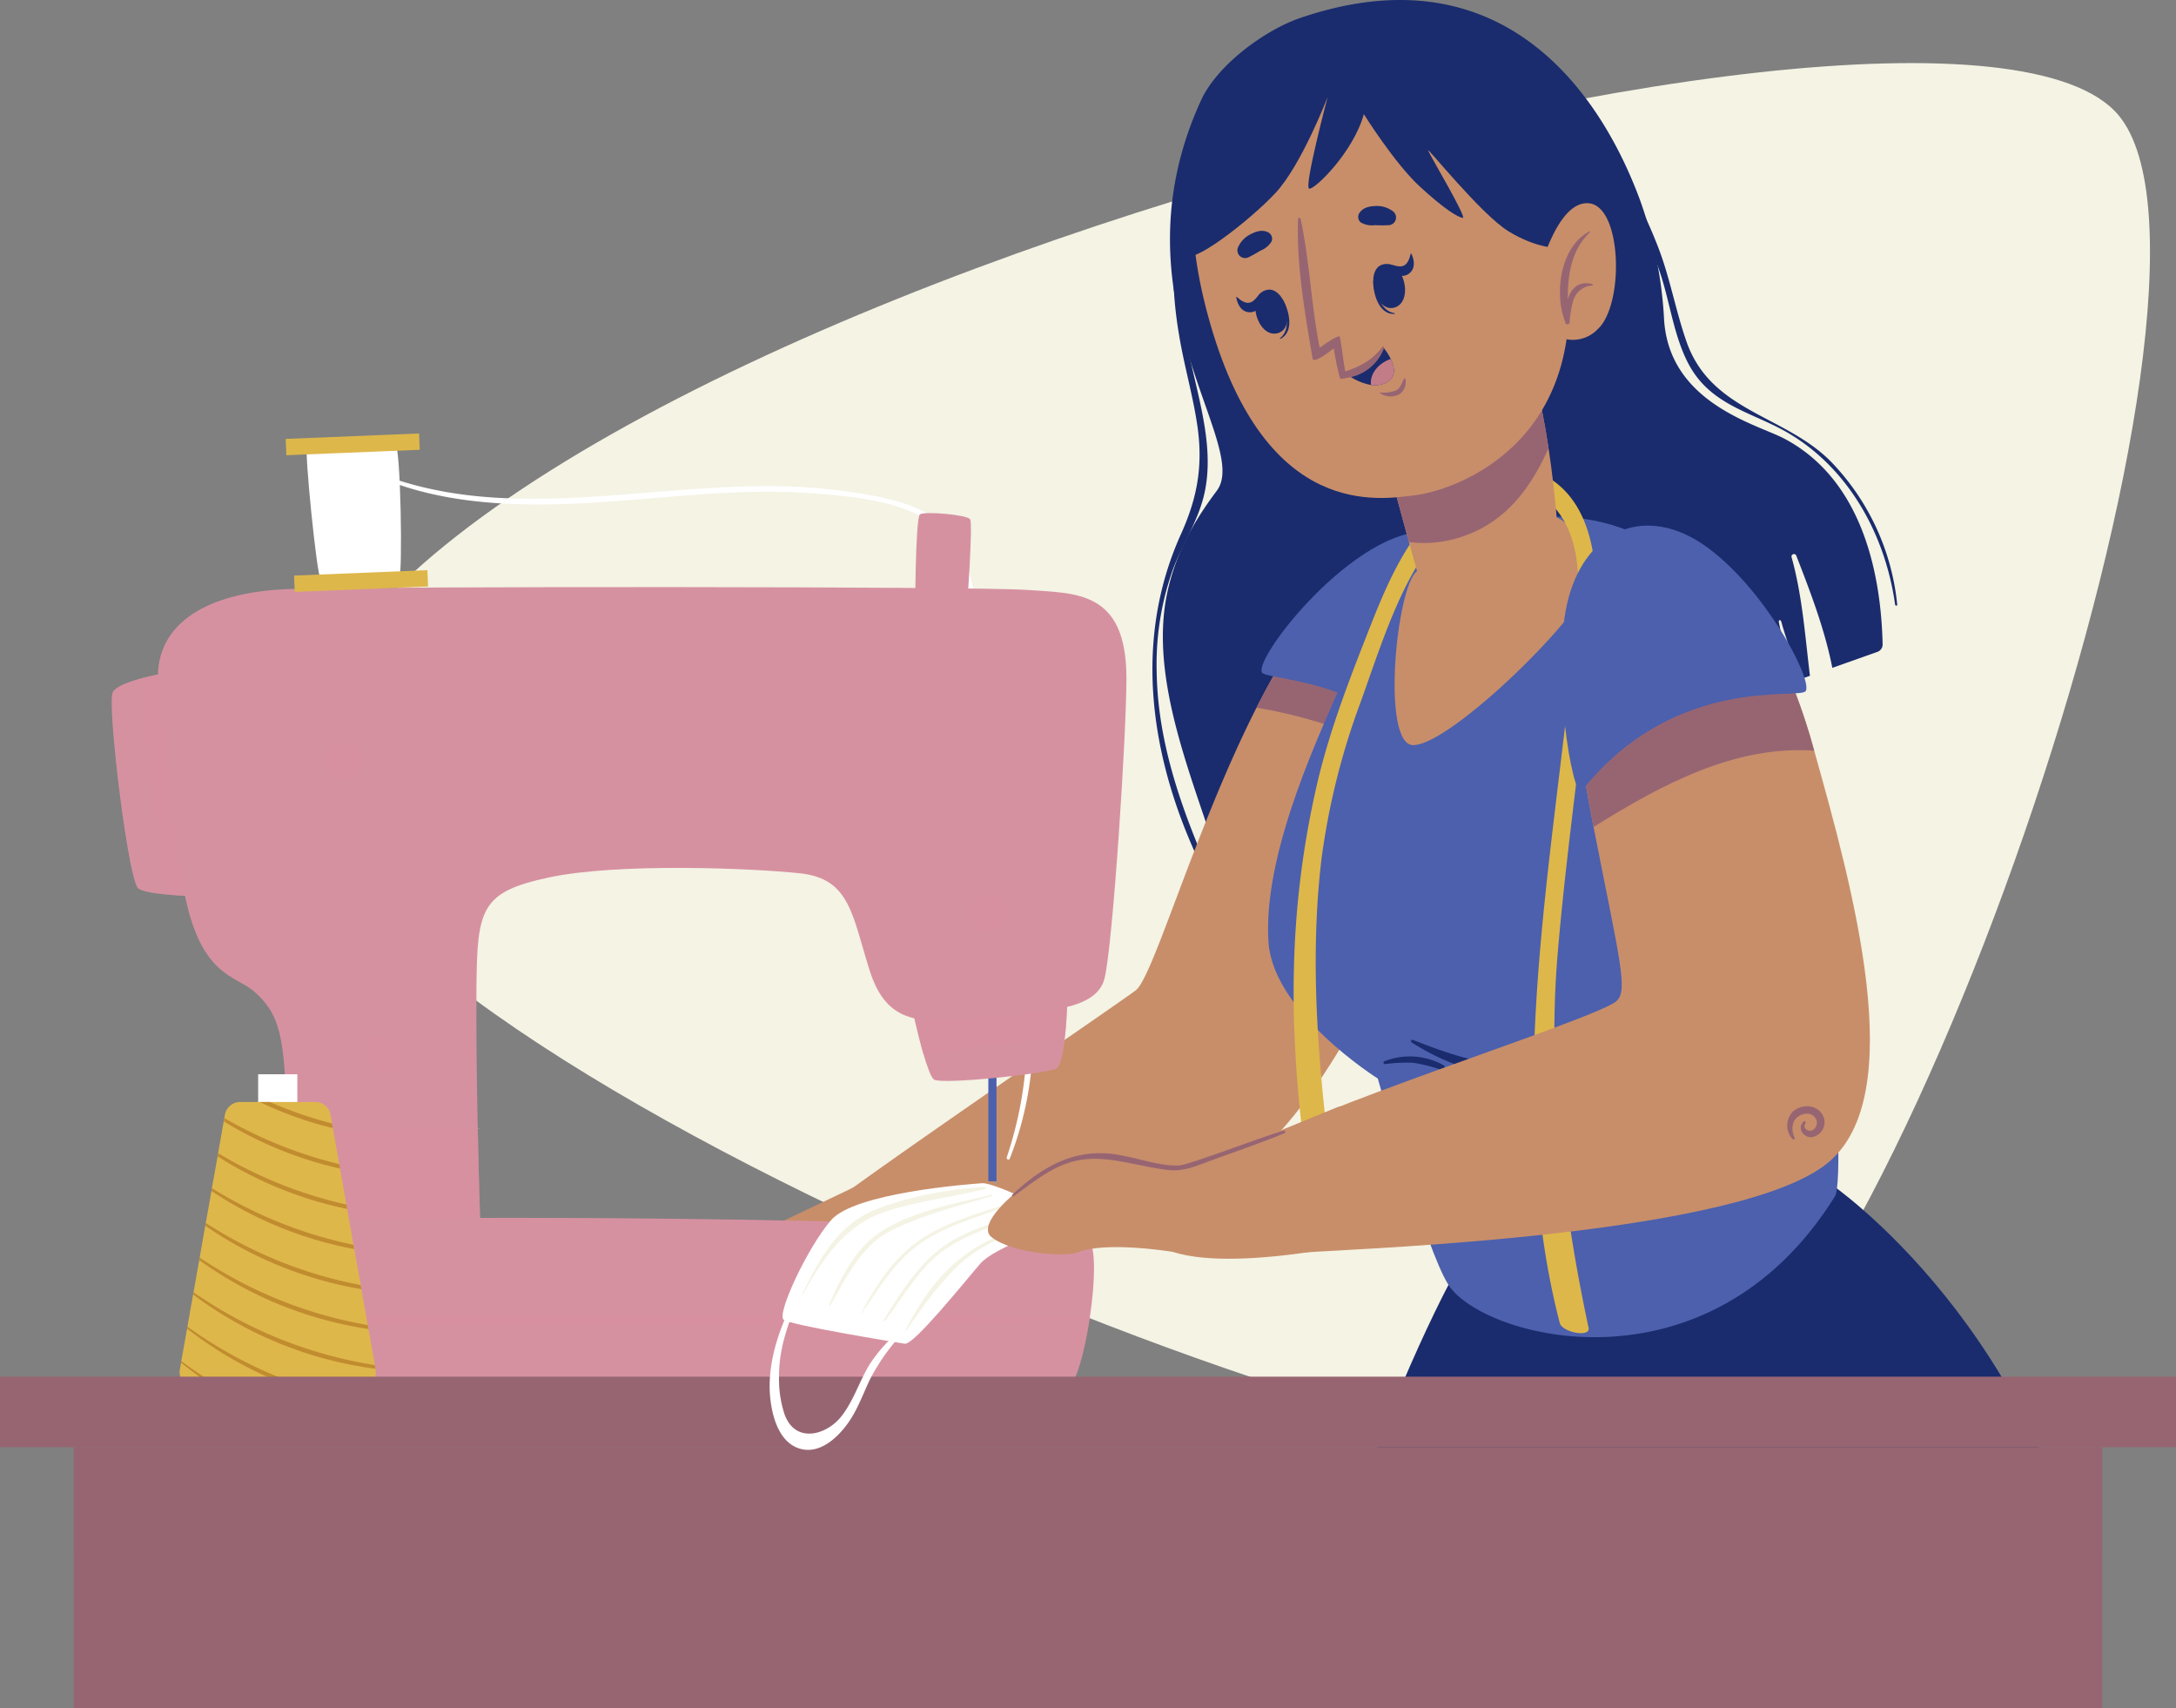<svg xmlns="http://www.w3.org/2000/svg" width="466" height="365.743" viewBox="0 0 466 365.743">
  <rect x="0" y="0" width="466" height="365.743" fill="#808080" stroke="none"/>
  <g id="Grupo_13221" data-name="Grupo 13221" transform="translate(-794 -146.475)">
    <g id="Grupo_13122" data-name="Grupo 13122" transform="translate(-547.704 -21.308)">
      <path id="Trazado_19156" data-name="Trazado 19156" d="M1779.245,189.041c29.763,35.633-45.819,262.225-96.165,286.227-35.172,16.767-291.159-84.119-293.645-143.949C1385.713,241.8,1742.016,144.47,1779.245,189.041Z" transform="translate(16.155 3.418)" fill="#f4f3e4"/>
      <g id="Grupo_13108" data-name="Grupo 13108" transform="translate(1365.626 167.783)">
        <g id="Grupo_13101" data-name="Grupo 13101" transform="translate(89.372)">
          <g id="Grupo_13086" data-name="Grupo 13086" transform="translate(133.503)">
            <path id="Trazado_19157" data-name="Trazado 19157" d="M1681.874,305.653a1.7,1.7,0,0,1-1.071,1.695l-9.7,3.438c-1.618-8.322-4.87-16.7-7.7-23.983a.532.532,0,1,0-1.007.339c2.3,8.306,2.881,16.886,3.916,25.342-.85.316-1.711.605-2.561.921-.754-4.363-2.48-8.488-3.533-12.356-.208-.78-.7-.584-.528.178a112.7,112.7,0,0,1,1.981,12.906l-16.424,5.787c-1.5-7.815-3.509-15.582-5.506-23.078-.217-.809-.713-.641-.522.175,1.984,7.865,2.68,15.859,3.8,23.681-27.155,9.48-54.432,18.758-81.826,27.529-1.368-3.913-2.86-7.784-4.078-11.657-.084-.336-.494-.167-.418.141.874,3.988,1.58,8.123,2.457,12.2-1.483.467-2.957.963-4.474,1.411-.284-.846-.568-1.692-.827-2.546-1.984-6.317-2.887-12.753-5.446-18.908-.082-.245-.4-.138-.344.115,1.75,7.49,2.377,14.9,3.685,22.294L1542,354.368a1.618,1.618,0,0,1-1.962-1.041c-5.428-17.882-15.4-39.675-11.365-58.607,1.787-8.433,5.7-15.334,10.6-21.836,7.539-10.029-22.861-40.972-3.383-83.58,3.547-7.749,13.872-15.156,21.279-17.68,42.045-14.322,63.512,14.271,72.638,38.684a89.245,89.245,0,0,1,5.265,25.861c1.1,18.029,20,22.463,25.832,25.576C1676.676,270.144,1681.47,288.817,1681.874,305.653Z" transform="translate(-1525.501 -167.783)" fill="#1a2c6d"/>
            <path id="Trazado_19158" data-name="Trazado 19158" d="M1653.25,265c-9.919-10.175-25.777-10.712-31.07-25.847-2.359-6.743-3.539-13.755-6.16-20.448a102.293,102.293,0,0,0-8.649-17.238,99.247,99.247,0,0,0-27.344-28.481c-.047-.033-.079.047-.033.079a103.377,103.377,0,0,1,28.06,32.3,107.909,107.909,0,0,1,8.6,19.441c2.033,6.249,2.861,13.214,5.926,19.066,4.687,8.953,13.6,10.362,21.169,14.745,12.911,7.478,20.951,21.524,23.112,36.857.046.321.48.319.45-.008A51.336,51.336,0,0,0,1653.25,265Z" transform="translate(-1507.813 -166.025)" fill="#1a2c6d"/>
            <path id="Trazado_19159" data-name="Trazado 19159" d="M1533.577,193.123a87.409,87.409,0,0,0-1.79,37.89c1.078,6.558,2.993,12.982,3.932,19.56,1.23,8.628-.153,15.5-3.535,22.991-10.48,23.2-6.621,48.891,4.975,72.4.266.538,1.1.118.859-.44-5.882-13.555-10.811-27.529-11.038-42.379a60.289,60.289,0,0,1,3.479-22.01c1.995-5.3,5.167-9.984,6.577-15.582,2.485-9.867-.94-20.244-3.016-30.122a112.212,112.212,0,0,1-.361-42.285A.042.042,0,1,0,1533.577,193.123Z" transform="translate(-1526.067 -159.212)" fill="#1a2c6d"/>
          </g>
          <g id="Grupo_13088" data-name="Grupo 13088" transform="translate(0 113.664)">
            <g id="Grupo_13087" data-name="Grupo 13087" transform="translate(57.932 7.601)">
              <path id="Trazado_19160" data-name="Trazado 19160" d="M1483.721,420.065c13.1-.1,62.761-20.635,82.474-34.873,16.435-11.865,35.9-52.9,44.115-78.937a102.054,102.054,0,0,0,3.573-14.149c5.834-37.149-19.559-39.475-31.243-26.749-5.533,6.015-10.59,14.274-15.169,23.283-13.1,25.794-22.128,57.7-25.852,60.511-5,3.755-61.515,42.161-68.682,48.393C1465.745,403.772,1470.627,420.143,1483.721,420.065Z" transform="translate(-1469.614 -258.371)" fill="#c88e6a"/>
              <path id="Trazado_19161" data-name="Trazado 19161" d="M1542.715,288.639a103.289,103.289,0,0,1,42.839,17.615,102.054,102.054,0,0,0,3.573-14.149c5.834-37.149-19.559-39.475-31.243-26.749C1552.352,271.371,1547.294,279.63,1542.715,288.639Z" transform="translate(-1444.858 -258.371)" fill="#976572"/>
            </g>
            <path id="Trazado_19162" data-name="Trazado 19162" d="M1543.554,282.916c.629,2.194,28.129.206,44.349,28.2,1.506,2.6,10.657-25.232,8.835-40.526s-13.685-22.056-27.232-15.259S1542.671,279.841,1543.554,282.916Z" transform="translate(-1386.656 -252.693)" fill="#4c60ad"/>
            <path id="Trazado_19163" data-name="Trazado 19163" d="M1499.914,356.237s-28.611,13.835-31.863,14.947-18.943-2.916-24.669-.68-20.809,14.846-16.174,18.131,16.412,3.725,18.473,2.218,20.506-1.379,20.506-1.379c15.058,3.9,48.258-6.6,48.258-6.6S1513.946,368.048,1499.914,356.237Z" transform="translate(-1426.338 -217.627)" fill="#c88e6a"/>
          </g>
          <g id="Grupo_13089" data-name="Grupo 13089" transform="translate(168.946 253.346)">
            <path id="Trazado_19164" data-name="Trazado 19164" d="M1719.64,455.2l-91.96-.032v.032h-75.136c9.341-41.581,27.956-76.382,27.956-76.382l81.628-21.783S1708.861,388.607,1719.64,455.2Z" transform="translate(-1552.544 -357.038)" fill="#1a2c6d"/>
            <path id="Trazado_19165" data-name="Trazado 19165" d="M1613.335,440.4h-3.167c-.864-7.261-1.216-15.161-1.568-23.125-11.29-.992-21.3-8.029-29.362-15.449-.608-.577.288-1.44.9-.928,8.859,7.452,18.967,10.33,29.555,14.17a1.226,1.226,0,0,1,.416.288.635.635,0,0,1,.351.447C1612.182,423.129,1612.854,432.149,1613.335,440.4Z" transform="translate(-1543.572 -342.237)" fill="#15244c"/>
          </g>
          <g id="Grupo_13091" data-name="Grupo 13091" transform="translate(158.264 110.607)">
            <path id="Trazado_19166" data-name="Trazado 19166" d="M1587.7,253.066c-12.258,3.474-20.029,16.415-25.734,29.393s-18.689,39.686-17.294,59.194c1.079,15.084,23.394,29.085,23.394,29.085s10.258,36.58,15.14,44.193c7.323,11.419,55.592,24.592,82.767-18.969,2.806-4.5-2.352-89.252-18.054-117.347C1635.529,256.452,1616.795,244.816,1587.7,253.066Z" transform="translate(-1544.564 -250.409)" fill="#4c60ad"/>
            <g id="Grupo_13090" data-name="Grupo 13090" transform="translate(24.723 108.191)">
              <path id="Trazado_19167" data-name="Trazado 19167" d="M1615.664,331.268c-8.241,3.7-14.8,8.9-24.279,9.259-8.183.312-16.064-2.507-23.568-5.44-.333-.13-.515.38-.236.558,7.488,4.752,15.953,7.7,24.927,7.13,9.238-.582,16.269-5.6,23.5-10.922A.339.339,0,0,0,1615.664,331.268Z" transform="translate(-1561.539 -331.23)" fill="#1a2c6d"/>
              <path id="Trazado_19168" data-name="Trazado 19168" d="M1575.872,338.635a14.8,14.8,0,0,0-12.685-.821c-.285.126-.143.613.161.589a36.816,36.816,0,0,1,5.8-.305,30.953,30.953,0,0,1,6.3,1.553A.558.558,0,0,0,1575.872,338.635Z" transform="translate(-1563.033 -329.357)" fill="#1a2c6d"/>
            </g>
          </g>
          <g id="Grupo_13100" data-name="Grupo 13100" transform="translate(139.851 3.841)">
            <path id="Trazado_19169" data-name="Trazado 19169" d="M1598.776,250.417c4.535.655,8.28,10.553,8.115,13.231-.4,6.539-29.895,35.707-38.09,35.706-6.937,0-3.616-34.036.81-37.256S1595.158,249.894,1598.776,250.417Z" transform="translate(-1519.295 -143.647)" fill="#c88e6a"/>
            <path id="Trazado_19170" data-name="Trazado 19170" d="M1611.826,426.688c-5.489-25.649-8.844-53.618-6.646-79.838,1.132-13.516,2.806-26.972,4.424-40.433,1.482-12.313,3.558-24.924,3.743-37.348.135-9.187-2.021-19.285-9.76-24.2-7.148-4.545-15.03-.78-21.2,4.146-8.5,6.782-13.017,16.579-17.086,26.893-4.534,11.494-9.092,23.085-11.838,35.263-6.43,28.523-5.74,54.214-1.821,82.532.136.988,5.66,3.055,5.529,2.07-3.044-22.77-5.3-46.664-2.523-69.659a153.5,153.5,0,0,1,8.413-33.557c3.752-10.439,7.361-22.167,13.452-31.291,5.858-8.774,19.258-20.413,28.132-10.093,7.263,8.447,4.771,22.117,3.7,32.584-2.343,22.844-5.775,45.566-7.416,68.488-1.756,24.513-1.42,49.665,4.715,73.39C1606.167,427.681,1612.281,428.815,1611.826,426.688Z" transform="translate(-1524.766 -146.213)" fill="#deb74a"/>
            <g id="Grupo_13092" data-name="Grupo 13092" transform="translate(41.713 64.898)">
              <path id="Trazado_19171" data-name="Trazado 19171" d="M1572.217,278.758s2.582,7.372,9.348,6.328c11.709-1.81,18.706-14.048,19.234-16.939.208-1.245-.517-11.709-2.056-21.782q-.243-1.51-.487-3.02c-.163-1.007-.332-1.965-.522-2.918-.232-1.277-.478-2.526-.723-3.775-1.846-9.448-3.493-17.519-3.493-17.519l-3.992,2.605-27.556,19.572,6.484,23.706.383,1.451.138.473,1.985,7.142.021.06Z" transform="translate(-1561.97 -219.132)" fill="#c88e6a"/>
              <path id="Trazado_19172" data-name="Trazado 19172" d="M1568.837,266.467a25.592,25.592,0,0,0,12.2-1.452c8.9-3.242,14.066-10.495,17.7-18.65q-.243-1.51-.487-3.02c-.163-1.007-.332-1.965-.522-2.918-.232-1.277-.478-2.526-.723-3.775-1.846-9.448-3.493-17.519-3.493-17.519l-3.992,2.605-27.556,19.572,6.484,23.706Z" transform="translate(-1561.97 -219.132)" fill="#976572"/>
            </g>
            <g id="Grupo_13099" data-name="Grupo 13099">
              <path id="Trazado_19173" data-name="Trazado 19173" d="M1536.365,236.2c12.167,41.81,36.249,37.305,43.706,36.426,8.466-1,39.627-11.388,31.844-54.231s-31.069-50.4-50.071-45.925S1524.2,194.392,1536.365,236.2Z" transform="translate(-1530.243 -170.418)" fill="#c88e6a"/>
              <g id="Grupo_13097" data-name="Grupo 13097" transform="translate(11.6 40.272)">
                <g id="Grupo_13093" data-name="Grupo 13093" transform="translate(29.336 10.169)">
                  <path id="Trazado_19174" data-name="Trazado 19174" d="M1561.39,212.731c0-.115.253.1.272.216.452,2.932,1.464,6.213,4.282,6.687.087.015.106.163.005.167C1562.649,219.951,1561.349,215.581,1561.39,212.731Z" transform="translate(-1561.389 -206.855)" fill="#1a2c6d"/>
                  <path id="Trazado_19175" data-name="Trazado 19175" d="M1563.422,210.114c4.621-1.233,6.747,8.1,2.466,9.241C1561.676,220.479,1559.55,211.148,1563.422,210.114Z" transform="translate(-1561.389 -207.767)" fill="#1a2c6d"/>
                  <path id="Trazado_19176" data-name="Trazado 19176" d="M1564.106,210.65c.9.145,1.948.643,2.831.351,1.023-.337,1.389-1.506,1.671-2.6.029-.114.13-.074.179.032.706,1.53.813,3.373-.738,4.335-1.414.877-3.1-.008-4.17-1.387C1563.682,211.125,1563.744,210.593,1564.106,210.65Z" transform="translate(-1560.583 -208.333)" fill="#1a2c6d"/>
                </g>
                <g id="Grupo_13094" data-name="Grupo 13094" transform="translate(0 17.895)">
                  <path id="Trazado_19177" data-name="Trazado 19177" d="M1547.107,215.73c-.058-.1-.175.206-.134.32,1.031,2.782,1.743,6.14-.489,7.926-.068.055-.013.194.076.149C1549.518,222.65,1548.529,218.2,1547.107,215.73Z" transform="translate(-1537.111 -213.561)" fill="#1a2c6d"/>
                  <path id="Trazado_19178" data-name="Trazado 19178" d="M1544.947,214.178c-4.637,1.171-1.955,10.358,2.341,9.274C1551.516,222.383,1548.833,213.2,1544.947,214.178Z" transform="translate(-1538.445 -214.104)" fill="#1a2c6d"/>
                  <path id="Trazado_19179" data-name="Trazado 19179" d="M1544.586,214.771c-.659.635-1.23,1.64-2.122,1.9-1.032.308-2-.442-2.857-1.179-.09-.076-.15.015-.128.129.3,1.66,1.26,3.233,3.08,3.136,1.661-.087,2.539-1.776,2.632-3.519C1545.207,214.919,1544.852,214.517,1544.586,214.771Z" transform="translate(-1539.475 -213.906)" fill="#1a2c6d"/>
                </g>
                <path id="Trazado_19180" data-name="Trazado 19180" d="M1567.577,228.4c-.419.9-.746,2.044-1.72,2.509a7.819,7.819,0,0,1-3.245.427.1.1,0,0,0-.067.187,4,4,0,0,0,4.089.178,3.153,3.153,0,0,0,1.256-3.277C1567.873,228.252,1567.639,228.273,1567.577,228.4Z" transform="translate(-1531.677 -191.401)" fill="#976572"/>
                <path id="Trazado_19181" data-name="Trazado 19181" d="M1541.977,210.405a28.416,28.416,0,0,0,2.628-1.462,4.856,4.856,0,0,0,2.4-2,1.551,1.551,0,0,0-.561-1.807c-1.246-.774-2.648-.379-3.882.261a5.642,5.642,0,0,0-2.8,2.953A1.652,1.652,0,0,0,1541.977,210.405Z" transform="translate(-1539.42 -199.391)" fill="#1a2c6d"/>
                <path id="Trazado_19182" data-name="Trazado 19182" d="M1565.606,204.834a28.507,28.507,0,0,1-3.007,0,4.855,4.855,0,0,1-3.068-.584,1.548,1.548,0,0,1-.388-1.851c.712-1.282,2.13-1.618,3.52-1.66a5.641,5.641,0,0,1,3.878,1.219A1.652,1.652,0,0,1,1565.606,204.834Z" transform="translate(-1532.866 -200.736)" fill="#1a2c6d"/>
                <g id="Grupo_13095" data-name="Grupo 13095" transform="translate(23.295 30.169)">
                  <path id="Trazado_19183" data-name="Trazado 19183" d="M1556.877,228.807a12.163,12.163,0,0,0,5.57,2.618,5.465,5.465,0,0,0,3.286-.522c2.2-1.139,1.783-3.3.942-5.048a13.089,13.089,0,0,0-1.68-2.582A15.739,15.739,0,0,1,1556.877,228.807Z" transform="translate(-1556.877 -223.273)" fill="#1a2c6d"/>
                  <path id="Trazado_19184" data-name="Trazado 19184" d="M1561.047,230.772a5.465,5.465,0,0,0,3.286-.522c2.2-1.139,1.783-3.3.942-5.048C1562.82,226.021,1560.715,228.282,1561.047,230.772Z" transform="translate(-1555.477 -222.62)" fill="#c27c88"/>
                </g>
                <g id="Grupo_13096" data-name="Grupo 13096" transform="translate(13.183 2.538)">
                  <path id="Trazado_19185" data-name="Trazado 19185" d="M1557.007,230.575s.74,4.41,1.364,6.4c.059.186.569.125,1.258-.048.036,0,.058.007.079-.023a9.928,9.928,0,0,0,8.094-6.422.216.216,0,0,0-.383-.183c-2.022,2.752-4.772,4.161-7.875,5.19-.315-.507-1.016-7.593-1.34-7.518-1.119.249-3.032,1.663-4.2,2.443-1.807-9.138-2.137-18.492-4.072-27.564a.285.285,0,0,0-.561.033c-.351,9.828,1.5,20.39,3.124,29.876C1552.68,233.947,1556.315,231.165,1557.007,230.575Z" transform="translate(-1549.323 -202.632)" fill="#976572"/>
                </g>
              </g>
              <path id="Trazado_19186" data-name="Trazado 19186" d="M1581.736,171.576s-23.7-4.207-35.374,5.339c-11.452,9.365-17.807,22.185-14.817,44.179.439,3.232,13.755-7.012,19.315-13.012s11.122-20.487,11.122-20.487-5.122,19.317-3.952,19.609,9.512-7.9,11.707-15.95c0,0,6.585,10.536,12,15.511s8.1,6.515,9.172,6.7-7.124-13.574-7.416-14.452,11.413,13.779,17.267,17.352,10.719,3.826,12.292,3.427,5.055-24.576-7.17-37.607C1594.552,170.106,1581.736,171.576,1581.736,171.576Z" transform="translate(-1530.81 -170.652)" fill="#1a2c6d"/>
              <g id="Grupo_13098" data-name="Grupo 13098" transform="translate(76.355 39.672)">
                <path id="Trazado_19187" data-name="Trazado 19187" d="M1587.848,215.5s3.949-16.108,10.925-15.178,7.432,21.884,1.656,27.014a7.365,7.365,0,0,1-10.632-.124Z" transform="translate(-1587.848 -200.288)" fill="#c88e6a"/>
                <path id="Trazado_19188" data-name="Trazado 19188" d="M1597.6,204.81c.106-.054.185.091.106.166-3.99,3.752-4.78,9.108-4.762,14.336.728-2.3,2.273-4,5.269-3.236.158.041.114.28-.03.3a4.529,4.529,0,0,0-4.077,3.274,21.837,21.837,0,0,0-.768,4.624c-.058.509-.91.578-.937.028,0-.04,0-.083,0-.125C1589.939,218.192,1591.355,207.928,1597.6,204.81Z" transform="translate(-1586.694 -198.761)" fill="#976572"/>
              </g>
            </g>
          </g>
        </g>
        <g id="Grupo_13107" data-name="Grupo 13107" transform="translate(0 94.372)">
          <line id="Línea_195" data-name="Línea 195" y2="27.382" transform="translate(188.61 131.189)" fill="none" stroke="#4c60ad" stroke-miterlimit="10" stroke-width="1.749"/>
          <path id="Trazado_19189" data-name="Trazado 19189" d="M1396.7,240.882c33.4,18.018,70.745,2.448,106.166,7.172,7.022.937,17.8,2.368,22.835,7.977,4.866,5.426,6.4,14.289,7.21,21.286,1.064,9.172.553,18.432.8,27.64a103.681,103.681,0,0,0,5.562,29.9c6.084,18.708,7.455,37.641.122,56.262-.166.422-.771.127-.632-.288,6.246-18.72,5.428-36.916-.626-55.534-2.525-7.763-4.672-15.357-5.313-23.529-.7-8.918-.189-17.872-.565-26.8-.38-9.018-1.218-20.882-7.479-27.955-6.051-6.834-20-7.814-28.64-8.4-17.617-1.2-35.118,1.846-52.7,2.359-16.227.474-32.845-1.071-46.9-9.826C1396.39,241.048,1396.544,240.8,1396.7,240.882Z" transform="translate(-1347.077 -237.405)" fill="#fff"/>
          <path id="Trazado_19190" data-name="Trazado 19190" d="M1499.154,270.871s1.376-18.666.728-19.683-9.7-1.734-10.728-1.086-1.05,21.888-1.05,21.888Z" transform="translate(-1316.048 -234.362)" fill="#d691a1"/>
          <g id="Grupo_13102" data-name="Grupo 13102" transform="translate(171.364 117.843)">
            <path id="Trazado_19191" data-name="Trazado 19191" d="M1487.587,329.707s1.146,5.479,2.434,9.952c.821,2.786,1.663,5.174,2.318,5.6,1.685,1.1,24.022-1.218,26.2-2.388.913-.493,1.5-3.582,1.85-6.977.469-4.542.562-9.577.562-9.577Z" transform="translate(-1487.587 -326.312)" fill="#d691a1"/>
            <path id="Trazado_19192" data-name="Trazado 19192" d="M1487.587,329.707s1.146,5.479,2.434,9.952q15.208-1.687,30.367-3.77c.469-4.542.562-9.577.562-9.577Z" transform="translate(-1487.587 -326.312)" fill="#d691a1" opacity="0.5" style="mix-blend-mode: multiply;isolation: isolate"/>
          </g>
          <g id="Grupo_13103" data-name="Grupo 13103" transform="translate(0 49.242)">
            <path id="Trazado_19193" data-name="Trazado 19193" d="M1365.267,321.682c.89.656,3.325,1.053,5.9,1.288,3.721.375,7.7.422,7.7.422l-4.894-48.325a81.24,81.24,0,0,0-8.1,1.64c-2.926.8-5.62,1.85-6.111,3.067C1358.594,282.605,1363.113,320.09,1365.267,321.682Z" transform="translate(-1359.574 -275.066)" fill="#d691a1"/>
            <path id="Trazado_19194" data-name="Trazado 19194" d="M1364.282,276.706c1.639,15.429,3.043,30.881,5.292,46.264,3.721.375,7.7.422,7.7.422l-4.894-48.325A81.234,81.234,0,0,0,1364.282,276.706Z" transform="translate(-1357.98 -275.066)" fill="#d691a1" opacity="0.5" style="mix-blend-mode: multiply;isolation: isolate"/>
          </g>
          <g id="Grupo_13104" data-name="Grupo 13104" transform="translate(9.9 31.332)">
            <path id="Trazado_19195" data-name="Trazado 19195" d="M1367.07,282.759c1.218,12.034,1.9,22.148,5.2,42.307,3.324,20.183,11.238,19.574,15.429,23.319s5.667,7.423,6.368,16.342c.328,4.144.493,9.155.562,14.095.163,11.5-.165,22.781-.165,22.781l41.583-1.8s-.328-9.81-.585-22.242c-.212-9.53-.352-20.627-.281-29.992.141-17.186,1.007-20.6,15.57-23.717s43.173-2.013,53.826-.866c10.63,1.17,11.075,8.99,14.8,20.766,3.745,11.777,10.981,11.519,24.444,10.138,13.485-1.357,24.068-1.614,25.847-8.334,1.756-6.7,4.754-52.539,4.707-64.55-.07-18.684-10.887-17.958-21.306-18.708-10.441-.772-137.5-.772-157.406-.21S1365.853,270.724,1367.07,282.759Z" transform="translate(-1366.97 -261.686)" fill="#d691a1"/>
            <path id="Trazado_19196" data-name="Trazado 19196" d="M1387.508,372.29l41.583-1.8s-.328-9.81-.585-22.242c-13.627.21-27.229.585-40.833,1.264C1387.836,361.005,1387.508,372.29,1387.508,372.29Z" transform="translate(-1360.015 -232.373)" fill="#d691a1" opacity="0.5" style="mix-blend-mode: multiply;isolation: isolate"/>
          </g>
          <g id="Grupo_13105" data-name="Grupo 13105" transform="translate(21.295 166.389)">
            <path id="Trazado_19197" data-name="Trazado 19197" d="M1376.949,382.772c.188,1.1.375,2.178.609,3.254,1.453,7.352,3.442,13.86,5.035,14.61,3.746,1.756,173.326-.094,176.674-2.107,1.522-.913,3.209-7.095,4.262-13.72.047-.281.094-.539.116-.819,1.147-7.586,1.4-15.547-.375-16.764-7.539-5.175-171.852-5.667-186.484-3.254C1374.726,364.3,1375.358,373.617,1376.949,382.772Z" transform="translate(-1375.482 -362.577)" fill="#d691a1"/>
            <path id="Trazado_19198" data-name="Trazado 19198" d="M1376.578,377.663c.188,1.1.375,2.178.609,3.254,10.747-.094,21.518-.328,32.24-.328q30.379-.034,60.733-.07c31-.047,62-.469,93-.819.047-.281.094-.539.116-.819-31.022-.375-62.068-.8-93.114-.843q-30.941-.07-61.9-.071C1397.743,377.967,1387.161,377.734,1376.578,377.663Z" transform="translate(-1375.111 -357.468)" fill="#d691a1" opacity="0.5" style="mix-blend-mode: multiply;isolation: isolate"/>
          </g>
          <g id="Grupo_13106" data-name="Grupo 13106" transform="translate(37.33)">
            <path id="Trazado_19199" data-name="Trazado 19199" d="M1409.65,238.55c1.337.574,1.672,29.042.936,28.94s-16.1.548-16.855.261-3.539-27.776-2.875-28.387S1407.942,237.815,1409.65,238.55Z" transform="translate(-1386.345 -238.281)" fill="#fff"/>
            <line id="Línea_196" data-name="Línea 196" x1="28.561" y2="1.163" transform="translate(0 0.19)" fill="none" stroke="#deb74a" stroke-miterlimit="10" stroke-width="3.498"/>
            <line id="Línea_197" data-name="Línea 197" x1="28.561" y2="1.163" transform="translate(1.791 29.456)" fill="none" stroke="#deb74a" stroke-miterlimit="10" stroke-width="3.498"/>
          </g>
          <path id="Trazado_19200" data-name="Trazado 19200" d="M1501.07,356.737a.271.271,0,0,1,.055.539A.271.271,0,0,1,1501.07,356.737Z" transform="translate(-1311.736 -198.166)" fill="#9c9c9c"/>
          <path id="Trazado_19201" data-name="Trazado 19201" d="M1397.758,286.424c5.159,0,5.167,8.017,0,8.017S1392.589,286.424,1397.758,286.424Z" transform="translate(-1347.955 -221.977)" fill="#d691a1" opacity="0.5" style="mix-blend-mode: multiply;isolation: isolate"/>
          <path id="Trazado_19202" data-name="Trazado 19202" d="M1500.724,310.952c5.159,0,5.167,8.018,0,8.018S1495.555,310.952,1500.724,310.952Z" transform="translate(-1313.086 -213.671)" fill="#d691a1" opacity="0.5" style="mix-blend-mode: multiply;isolation: isolate"/>
          <path id="Trazado_19203" data-name="Trazado 19203" d="M1404.149,333.287c5.159,0,5.167,8.017,0,8.017S1398.98,333.287,1404.149,333.287Z" transform="translate(-1345.791 -206.107)" fill="#d691a1" opacity="0.5" style="mix-blend-mode: multiply;isolation: isolate"/>
        </g>
      </g>
      <g id="Grupo_13111" data-name="Grupo 13111" transform="translate(1380.169 397.804)">
        <rect id="Rectángulo_3130" data-name="Rectángulo 3130" width="8.39" height="67.092" transform="translate(16.819 0)" fill="#fff"/>
        <g id="Grupo_13110" data-name="Grupo 13110" transform="translate(0 5.937)">
          <path id="Trazado_19204" data-name="Trazado 19204" d="M1409.125,405.2h-35.354a3.316,3.316,0,0,1-3.277-3.91l.257-1.427.047-.352,1.241-6.93.071-.444,1.217-6.861.094-.491,1.218-6.883.094-.538,1.194-6.814.116-.609,1.217-6.836.094-.609,1.218-6.812.116-.679,1.194-6.814.141-.7.118-.7a3.317,3.317,0,0,1,3.277-2.74h16.061a3.318,3.318,0,0,1,3.278,2.74l.328,1.873.187.983,1.357,7.7.165.96,1.357,7.7.165.937,1.357,7.678.163.913,1.381,7.7.141.889,1.359,7.68.163.843,1.359,7.725.141.8.023.116A3.316,3.316,0,0,1,1409.125,405.2Z" transform="translate(-1370.438 -344.049)" fill="#deb74a"/>
          <g id="Grupo_13109" data-name="Grupo 13109" transform="translate(0.313)">
            <path id="Trazado_19205" data-name="Trazado 19205" d="M1398.934,349.645a79.125,79.125,0,0,1-15.686-5.6h2.13a91.879,91.879,0,0,0,13.369,4.613Z" transform="translate(-1366.413 -344.049)" fill="#c18c2f"/>
            <path id="Trazado_19206" data-name="Trazado 19206" d="M1402.405,357.437a82.777,82.777,0,0,1-24.912-10.115l.141-.7a92.583,92.583,0,0,0,24.607,9.857Z" transform="translate(-1368.362 -343.178)" fill="#c18c2f"/>
            <path id="Trazado_19207" data-name="Trazado 19207" d="M1404.259,364.176a82.725,82.725,0,0,1-27.745-11.262l.116-.679a93.174,93.174,0,0,0,27.464,11Z" transform="translate(-1368.694 -341.277)" fill="#c18c2f"/>
            <path id="Trazado_19208" data-name="Trazado 19208" d="M1406.111,370.872a82.4,82.4,0,0,1-30.577-12.432l.094-.609a93.412,93.412,0,0,0,30.32,12.128Z" transform="translate(-1369.026 -339.382)" fill="#c18c2f"/>
            <path id="Trazado_19209" data-name="Trazado 19209" d="M1407.971,377.581A83.674,83.674,0,0,1,1374.538,364l.116-.609a92.752,92.752,0,0,0,33.176,13.3Z" transform="translate(-1369.363 -337.498)" fill="#c18c2f"/>
            <path id="Trazado_19210" data-name="Trazado 19210" d="M1409.819,384.227a82.856,82.856,0,0,1-36.243-14.751l.094-.538a93.259,93.259,0,0,0,35.985,14.445Z" transform="translate(-1369.688 -335.62)" fill="#c18c2f"/>
            <path id="Trazado_19211" data-name="Trazado 19211" d="M1411.65,390.871a83.176,83.176,0,0,1-39.054-15.9l.094-.491a93.405,93.405,0,0,0,38.82,15.593Z" transform="translate(-1370.021 -333.743)" fill="#c18c2f"/>
            <path id="Trazado_19212" data-name="Trazado 19212" d="M1397.435,393.038h-2.95a83.939,83.939,0,0,1-22.851-12.619l.071-.444A92.314,92.314,0,0,0,1397.435,393.038Z" transform="translate(-1370.346 -331.883)" fill="#c18c2f"/>
            <path id="Trazado_19213" data-name="Trazado 19213" d="M1379.242,391.172h-1.194a81.888,81.888,0,0,1-7.376-5.337l.047-.352A96.169,96.169,0,0,0,1379.242,391.172Z" transform="translate(-1370.672 -330.017)" fill="#c18c2f"/>
          </g>
        </g>
      </g>
      <g id="Grupo_13116" data-name="Grupo 13116" transform="translate(1341.704 462.555)">
        <g id="Grupo_13112" data-name="Grupo 13112">
          <rect id="Rectángulo_3131" data-name="Rectángulo 3131" width="466" height="15.091" fill="#976572"/>
        </g>
        <g id="Grupo_13115" data-name="Grupo 13115" transform="translate(15.797 15.091)">
          <g id="Grupo_13113" data-name="Grupo 13113">
            <rect id="Rectángulo_3132" data-name="Rectángulo 3132" width="434.407" height="55.88" fill="#976572"/>
          </g>
          <g id="Grupo_13114" data-name="Grupo 13114" opacity="0.5" style="mix-blend-mode: multiply;isolation: isolate">
            <rect id="Rectángulo_3133" data-name="Rectángulo 3133" width="434.407" height="21.819" fill="#976572"/>
          </g>
        </g>
      </g>
      <g id="Grupo_13121" data-name="Grupo 13121" transform="translate(1506.53 280.326)">
        <g id="Grupo_13118" data-name="Grupo 13118" transform="translate(0 140.8)">
          <path id="Trazado_19214" data-name="Trazado 19214" d="M1493.388,381.659a32.486,32.486,0,0,0-7.233,7.913c-2.12,3.538-3.329,7.566-5.856,10.859-3.221,4.2-9.966,6.048-12.271-.281a23.935,23.935,0,0,1-1.189-7.794c-.093-5.729,1.612-10.66,3.673-15.9.173-.443-.558-.75-.77-.324-3.068,6.15-5.459,13.352-4.8,20.313.365,3.842,1.743,9.265,5.822,10.855,4.593,1.792,8.824-2.272,11.164-5.755,1.835-2.728,2.945-5.865,4.349-8.816a43.639,43.639,0,0,1,7.614-10.566A.357.357,0,0,0,1493.388,381.659Z" transform="translate(-1464.833 -350.638)" fill="#fff"/>
          <path id="Trazado_19215" data-name="Trazado 19215" d="M1509.662,357.039c-3.123.218-27.307,2.059-32.379,7.913s-11.712,20.148-10.155,21.325,24,4.819,25.95,5.135,13.108-13.649,16.2-17.186,15.581-7.472,16.863-8.838S1512.291,356.855,1509.662,357.039Z" transform="translate(-1464.134 -357.035)" fill="#fff"/>
          <g id="Grupo_13117" data-name="Grupo 13117" transform="translate(6.958 0.774)">
            <path id="Trazado_19216" data-name="Trazado 19216" d="M1509.1,357.614c-7.693.527-16.805,2.079-23.924,5.13-7.731,3.313-11.61,10.63-15.139,17.823-.047.1.088.177.142.083,4.444-7.827,9.083-15.009,18.088-17.863,6.828-2.165,13.973-2.969,20.9-4.688C1509.434,358.033,1509.385,357.594,1509.1,357.614Z" transform="translate(-1470.031 -357.613)" fill="#f4f3e4"/>
            <path id="Trazado_19217" data-name="Trazado 19217" d="M1516.576,362.917c-13.713,3.7-22.195,8.317-30.039,23.669a.109.109,0,0,0,.189.11c3.409-5.039,7.325-10.562,11.891-14.673,5.138-4.624,11.807-6.527,18.156-8.832C1517.165,363.047,1516.991,362.8,1516.576,362.917Z" transform="translate(-1464.446 -355.827)" fill="#f4f3e4"/>
            <path id="Trazado_19218" data-name="Trazado 19218" d="M1512.118,361.936c-5.74,2.008-12.3,3.8-17.141,7.657-4.954,3.944-8.681,9.792-11.911,15.145-.112.186.161.331.285.166,3.454-4.573,6.452-9.814,10.748-13.66,5.082-4.55,11.965-6.282,18.136-8.886C1512.487,362.253,1512.391,361.841,1512.118,361.936Z" transform="translate(-1465.625 -356.155)" fill="#f4f3e4"/>
            <path id="Trazado_19219" data-name="Trazado 19219" d="M1510.806,360.357c-6.877,2.2-14.773,4.375-20.473,9-4.7,3.814-8.091,9.16-10.887,14.447a.046.046,0,0,0,.079.046c3.747-5.31,7.128-11.19,12.566-14.99,5.578-3.9,12.532-5.7,18.812-8.147C1511.117,360.626,1511.034,360.283,1510.806,360.357Z" transform="translate(-1466.844 -356.688)" fill="#f4f3e4"/>
            <path id="Trazado_19220" data-name="Trazado 19220" d="M1509.129,358.89c-7.835,1.847-17.2,3.6-24.039,8.13-5.089,3.371-8.494,10.047-10.747,15.489-.06.146.177.238.252.106,3.328-5.863,6.691-12.884,12.965-16.014,6.855-3.42,14.332-5.3,21.653-7.411A.156.156,0,0,0,1509.129,358.89Z" transform="translate(-1468.574 -357.183)" fill="#f4f3e4"/>
          </g>
        </g>
        <g id="Grupo_13120" data-name="Grupo 13120" transform="translate(46.734)">
          <g id="Grupo_13119" data-name="Grupo 13119" transform="translate(54.781 1.156)">
            <path id="Trazado_19221" data-name="Trazado 19221" d="M1554.651,407.127c13.065-.869,92.246-3.692,111.089-19.094,17.663-14.439,5.394-58.744-2.892-88.271-.618-2.272-1.229-4.321-1.815-6.1-12.923-39.94-36.322-48.8-46.208-34.617-6.668,9.562-3.858,33.434.766,57.045,5.566,28.421,7.5,35.082,4.883,37.307-4.781,4.04-69.9,24.278-76.678,30.926C1536.992,390.992,1541.58,408.018,1554.651,407.127Z" transform="translate(-1540.666 -252.719)" fill="#c88e6a"/>
            <path id="Trazado_19222" data-name="Trazado 19222" d="M1597.831,316.093c14.579-9.084,30.275-17.548,47.257-16.332-.618-2.272-1.229-4.321-1.815-6.1-12.923-39.94-36.322-48.8-46.208-34.617C1590.4,268.61,1593.207,292.482,1597.831,316.093Z" transform="translate(-1522.906 -252.719)" fill="#976572"/>
          </g>
          <path id="Trazado_19223" data-name="Trazado 19223" d="M1643.85,287.231c-.944,2.079-27.856-3.913-48,21.406-1.869,2.351-6.848-26.519-2.807-41.382s16.765-19.815,29.172-11.109S1645.173,284.319,1643.85,287.231Z" transform="translate(-1468.67 -251.855)" fill="#4c60ad"/>
          <path id="Trazado_19224" data-name="Trazado 19224" d="M1575.032,344.754s-29.389,12.095-32.7,13.01-18.734-4.047-24.583-2.159-21.662,13.573-17.231,17.129,15.95,4.305,18.307,3.323c6.119-2.55,20.551-.149,20.551-.149,14.8,4.792,48.566-3.7,48.566-3.7S1588.331,357.385,1575.032,344.754Z" transform="translate(-1499.744 -220.395)" fill="#c88e6a"/>
          <path id="Trazado_19225" data-name="Trazado 19225" d="M1628.928,345.779c1.759-1.454,4.636-1.489,6.048.466a3.221,3.221,0,0,1-1.853,5.059c-1.821.439-3.578-1.8-1.989-3.309.246-.233.569.175.375.474-.688,1.064.762,1.847,1.594,1.349a1.837,1.837,0,0,0,.834-1.918,2.143,2.143,0,0,0-2.384-1.562,3.155,3.155,0,0,0-2.559,1.751,4.256,4.256,0,0,0,.229,3.379c.092.248-.256.5-.424.337A4.268,4.268,0,0,1,1628.928,345.779Z" transform="translate(-1456.439 -220.404)" fill="#976572"/>
          <path id="Trazado_19226" data-name="Trazado 19226" d="M1561.783,348.626c-5.472,1.616-20.386,7.392-22.39,7.47-4.66.178-9.139-1.822-14.227-2.459-8.609-1.08-15.376,2.948-21.5,8.727-.17.161.056.471.254.331,4.969-3.53,9.458-7.517,15.87-7.966,5.807-.407,11.5,1.713,17.21,2.335,3.328.363,5.663-.711,8.841-1.886,5.363-1.984,10.826-3.791,16.1-6C1562.258,349.037,1562.144,348.519,1561.783,348.626Z" transform="translate(-1498.437 -219.089)" fill="#976572"/>
        </g>
      </g>
    </g>
  </g>
</svg>
